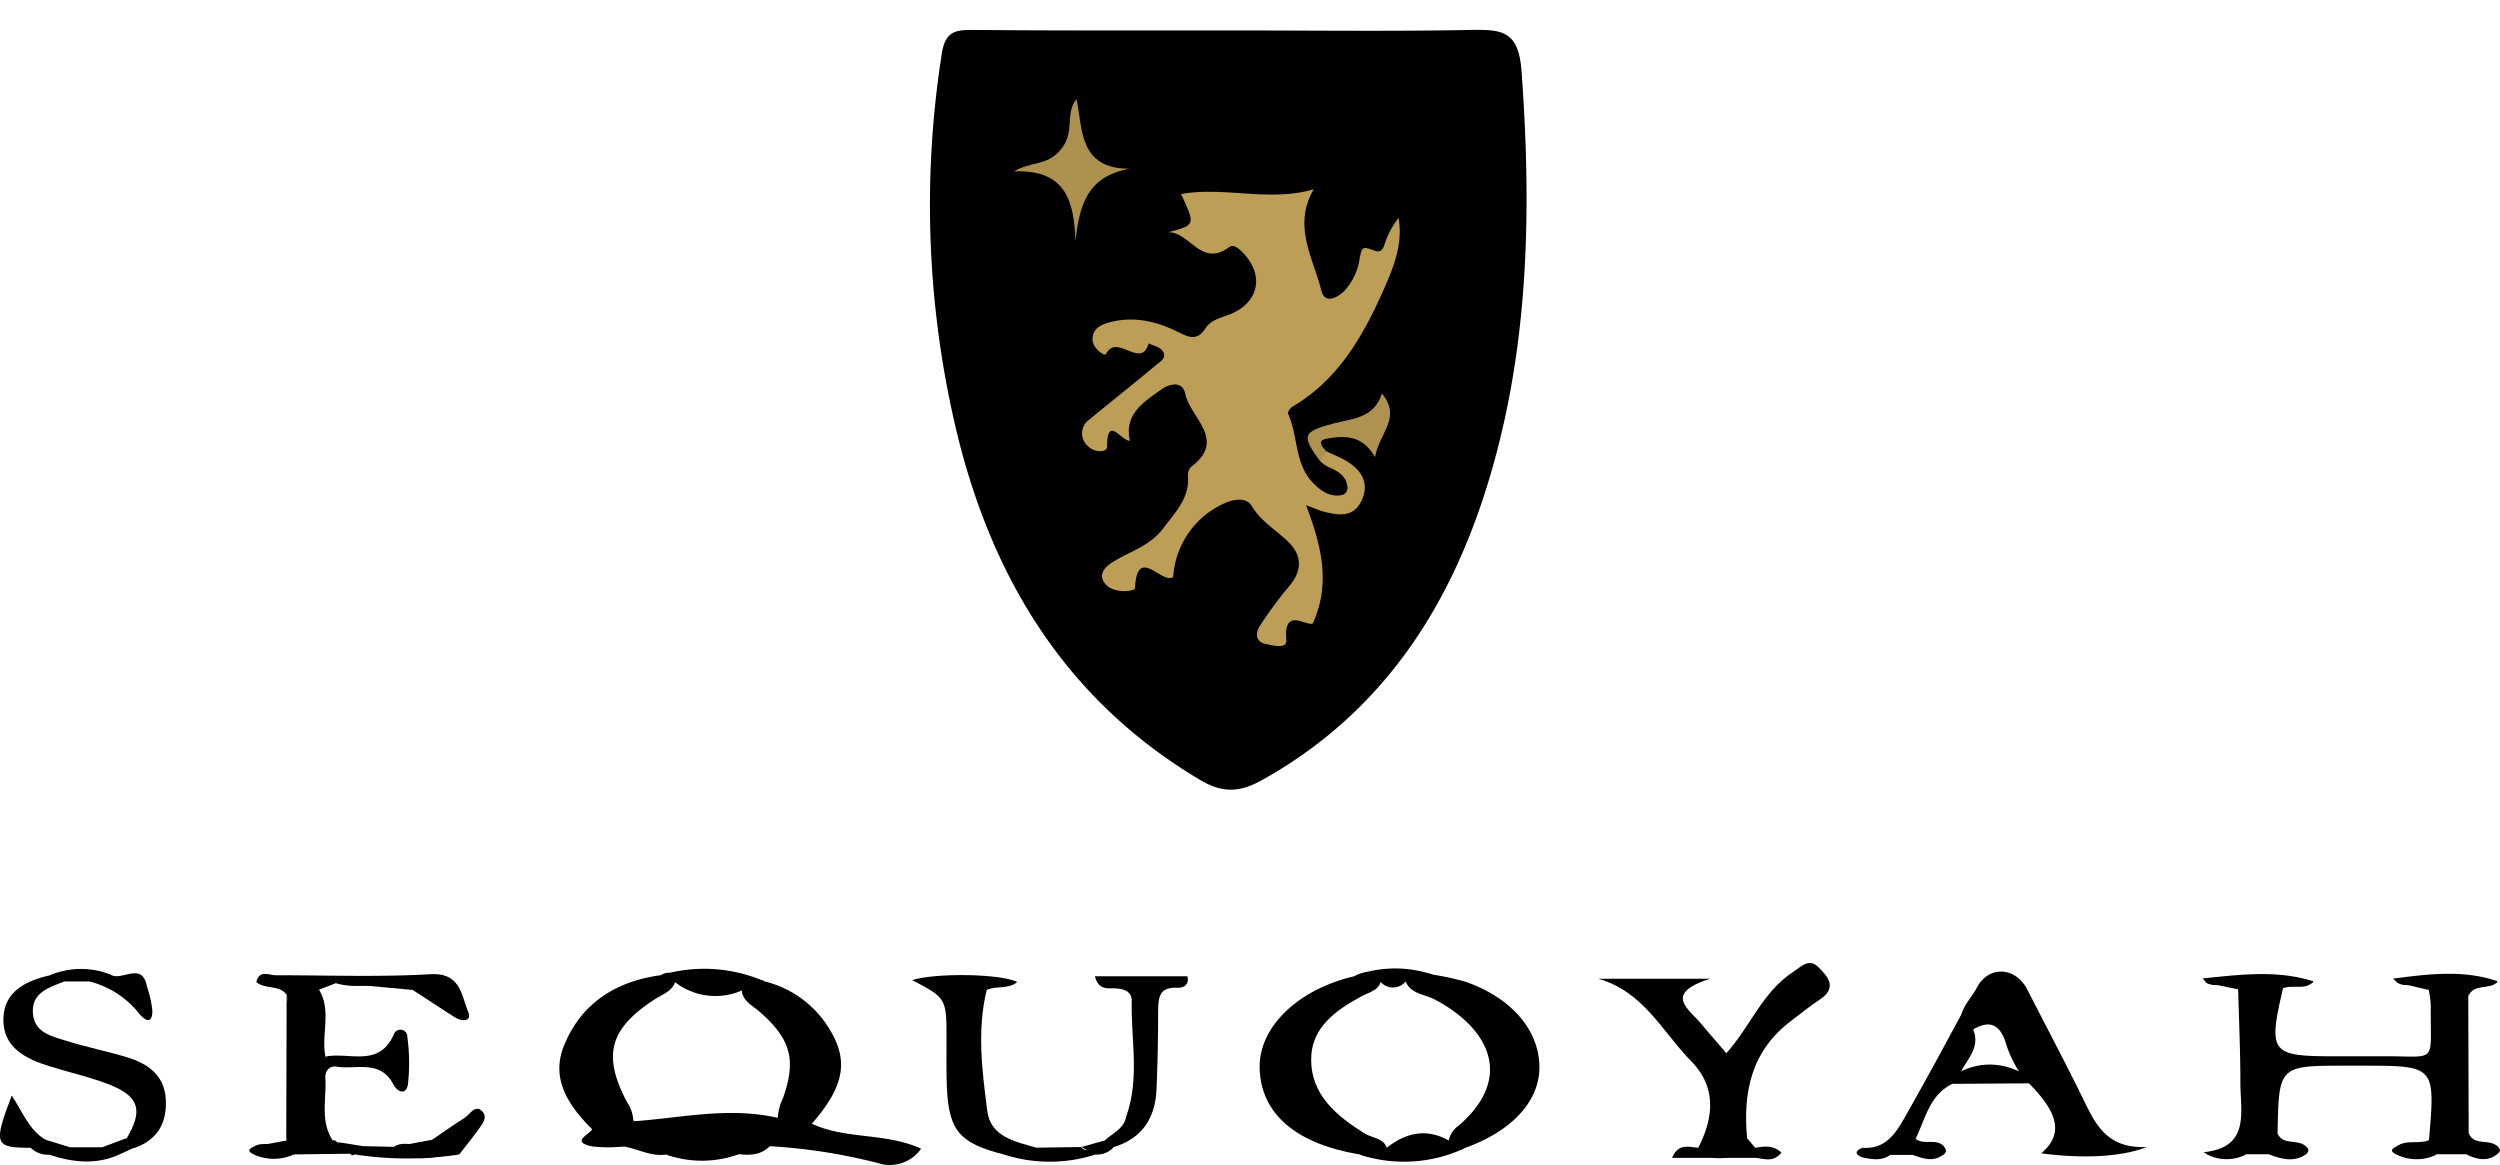 <svg id="Layer_1" data-name="Layer 1" xmlns="http://www.w3.org/2000/svg" width="392.49" height="182.87" viewBox="0 0 392.49 182.87"><defs><style>.cls-1{fill:#bd9e56;}.cls-2{fill:#ad914f;}.cls-3{fill:#af9250;}</style></defs><path d="M376.25,181.26c-.95-.42-.95-.85,0-1.27,1.58-1,3.59.4,5.09-1,1-11.68,1-11.68-10.6-11.68h-2.49c-10.49,0-10.49,0-10.68,10.62.62,2.66,3.4.88,4.65,2.26a.52.52,0,0,1,0,.8c-1.95,1-4,.7-6,.23H352.6a10.6,10.6,0,0,1-6.21-.08l-.43-.25c7.34-.74,5.78-6.27,5.77-10.86,0-4.92-.22-9.83-.35-14.74-1.45-1.47-3.52,0-5.06-1.05l-.49-.64c5.81-.57,11.63-1.37,17.38.47-1.38,1.35-3.38-.14-4.78,1.06-2.37,10.15-1.95,10.71,8.07,10.7,2.48,0,4.95,0,7.43,0,8.95-.07,7.6,1.48,7.69-8a16,16,0,0,0-.33-2.46c-1.36-1.68-3.51,0-5-1.17l-.59-.56c5.49-.71,11-1.45,16.42.42-1.25,1.33-4-.42-4.61,2.29l.06,21.52c.56,2.81,3.42.91,4.68,2.27a.54.54,0,0,1,0,.87c-1.65,1-3.34.65-5,.2h-4.68A12,12,0,0,1,376.25,181.26Z"/><path d="M307.94,159.22c.46-1.56,1.66-2.71,2.4-4.13,1.87-3.6,6.12-3.29,7.94.27,3,5.87,6.11,11.71,9,17.65,1.85,3.82,3.77,7.35,9.75,7.06-3.94,1.6-10.17,1.85-16.56,1,3.42-2.92,2.84-6.22-1.95-11-.33-.32-.64-.64-.95-1a18,18,0,0,1-2.75-5.6c-1-2.82-2.64-3.28-5.08-1.82C308.12,161.6,307.84,160.55,307.94,159.22Z"/><path d="M213.51,181.25c-10-1.64-15.53-6.36-15.75-13.46-.21-6.51,6-12.52,15-14.56,1.44-.76,2.84-1,4.12.31-.13,1.91-1.84,2.19-3.08,2.85-4.12,2.2-8,5-7.95,10,0,5.51,4,8.83,8.4,11.56,1.31.82,3.41.69,3.6,2.9C216.5,182.14,215,181.66,213.51,181.25Z"/><path d="M10,154.13c-2.35.9-5,1.71-4.84,4.85s2.93,3.71,5.27,4.43c3.16,1,6.42,1.63,9.59,2.6s5.75,2.77,6,6.46-1.2,6.43-4.84,7.73c-1.25.24-1.63-.29-1.31-1.46,2.61-4.35,2-6.57-2.53-8.4-3.06-1.21-6.31-1.94-9.46-2.91C4,166.25.4,164.42.53,159.88c.12-4.27,3.6-5.93,7.37-6.78C9,152.7,10.07,152.22,10,154.13Z"/><path d="M157.6,181.25c-6.94-1.77-8.63-3.7-8.94-10.48-.11-2.48-.06-5-.06-7.45,0-6.63,0-6.63-5.41-9.45,3.82-1.17,13.86-1,16.47.28-1.32,1.4-3.52-.45-4.75,1.27-1.55,6.34-.72,12.71.09,19,.52,4.09,4.42,4.81,7.74,5.77C161.5,182.85,159.41,181.37,157.6,181.25Z"/><path d="M266.62,180.19c2.46-4.77,2.87-9.55-1.12-13.6C261,162,258,155.65,250.92,153.66H268.5c-7.49,2.37-3.31,4.77-1.35,7.15,1.27,1.54,2.58,3,3.88,4.55,2.91,4,1.7,9,3.26,13.33.42.5.84,1,1.27,1.51a.84.84,0,0,1-.45,1.34C272.32,180.83,269,183.37,266.62,180.19Z"/><path d="M224.89,153a41.93,41.93,0,0,1,5.25,1.15c7.14,2.51,11.45,7.53,11.54,13.24.09,5.45-4.28,10.21-11.79,12.87-1,.42-1.95.51-2.51-.71a3.8,3.8,0,0,1,1.7-2.89c8.53-7.43,4.84-15.1-3.69-19.67-1.77-1-4.35-.87-4.89-3.55C221.85,152.15,223.38,152.7,224.89,153Z"/><path d="M92.93,177.26c-3.65-3.67-6.54-7.85-4.36-13.16,2.71-6.61,8.13-10.06,15.19-11,1-.59,1.82-.55,2.36.61-.36,1.9-2.1,2.37-3.43,3.24-7,4.6-8.13,8.71-4.25,16.09a5.59,5.59,0,0,1,1,3.21c-.63,2.1-2.42,2.36-4.19,2.65A2.56,2.56,0,0,1,92.93,177.26Z"/><path d="M55,181.13l-8.84.11a11.31,11.31,0,0,1-6.29,0q-1.45-.62,0-1.23c1.57-1,3.58.35,5.1-.95l0,0a99.09,99.09,0,0,0,.06-22.9l0,0a1.49,1.49,0,0,1,.17-2.3c1.69.31,4.06-1.51,4.9,1.54,2,3.34.28,7.05,1,10.51-.17,4.42-2.4,9,1.11,13.12a.69.69,0,0,1,.7.28C53.56,180,55.53,179.14,55,181.13Z"/><path d="M274.29,178.69c-3.87-3.77-2.92-8.71-3.27-13.34,3.73-4.09,5.67-9.65,10.56-12.81,1.26-.81,2.4-2.16,3.87-.73s3.13,3.27.19,5.15c-1.52,1-2.91,2.16-4.36,3.25C275,164.89,273.6,171.39,274.29,178.69Z"/><path d="M120.06,154.08a16.48,16.48,0,0,1,10.33,7.76c2.91,4.9,2,8.93-2.93,14.58-2.2,2.65-4,2.58-5.36-.75a8.52,8.52,0,0,1,.84-3.31c2.11-6,1.21-9.22-3.68-13.52-1.31-1.14-3.21-1.93-2.73-4.24C117.54,153.3,118.79,153.61,120.06,154.08Z"/><path d="M122.73,175.66c1.16,2.84,3.1.84,4.73.76,5.35,2.5,11.59,1.37,17.15,3.92a6,6,0,0,1-6.77,2.26,88.26,88.26,0,0,0-17-2.65,39.68,39.68,0,0,0-6.16.5c-2.64.3-5.31,0-7.94.43-1.6-.39-3.13-1-4.76-1.35s-3.1-1.32-2.26-3.51C107.36,175.45,115,173.65,122.73,175.66Z"/><path d="M173.52,179c1.22-1.17,3-1.82,3.31-3.8l0,0c2.12-5.95.71-12.07.85-18.12,0-1.4-1.19-1.82-2.46-1.9s-2.74.37-3.32-1.91H186.4c.4,1.35-.66,1.86-1.58,1.81-3.07-.15-2.95,1.83-3,3.93q0,6-.25,11.91c-.17,4.61-2.26,7.85-6.84,9.2A1.39,1.39,0,0,1,173.52,179Z"/><path d="M307.94,159.22l1.64,2c1.73,3.27-1.16,5.32-2.1,7.88-.31.37-.62.73-1,1.08-3.59,1.76-4.2,5.51-5.75,8.63,1.08,1.93,3.37-.07,4.59,1.42a.58.58,0,0,1,0,.84c-1.64,1-3.35.62-5.06.25h-3.58c-1.5,0-3.4,1.54-4.17-1.12,3.36.22,5-2.09,6.39-4.53C302,170.22,305,164.7,307.94,159.22Z"/><path d="M52.22,179c-4.35-4-2.16-8.63-1.11-13.12,3.71-.76,8.48,1.82,10.76-3.59a1.09,1.09,0,0,1,2.08.5,30.16,30.16,0,0,1,.1,7.41c-.26,1.73-1.61,1.37-2.32,0-2.06-3.89-5.8-2.24-8.86-2.74-1.13-.18-1.86.63-1.79,1.83C51.27,172.6,50.24,176,52.22,179Z"/><path d="M50.07,155.39c-1.38-1.81-3.37-1-5.13-1.2a4.88,4.88,0,0,1-4.7,0c.45-2,2-1.07,3.11-1.08,8.08,0,16.18.3,24.24-.16,4.75-.27,4.83,3.32,5.9,5.87.68,1.64-1,1.59-2.14.85-2.17-1.39-4.33-2.81-6.5-4.21-3.91-1.84-8.16.14-12.12-1.11Z"/><path d="M4.84,180.2c-5.71,0-5.91-.52-3-8.21,1.71,2.58,2.71,5.42,5.29,6.93C7.22,180.87,6.16,180.76,4.84,180.2Z"/><path d="M67.84,178.93c1.7-1.15,3.38-2.34,5.11-3.44.85-.54,1.62-2.17,2.78-1,.93,1-.11,2.11-.74,3-.91,1.27-1.91,2.48-2.86,3.71-3.46-.06-7.17,2.1-10.25-1.19h0C63.7,178.83,66.1,180.62,67.84,178.93Z"/><path d="M100.05,176.63c1.43,2.83,4.73,1.6,6.77,3.09a1,1,0,0,1,1.26.73c-.8,1.83-2.2,1.12-3.5.81-2.37.35-4.44-.9-6.67-1.27-.67-1.12-3.23.85-3-1.81l3.94-2.08C99.5,175.78,99.89,176,100.05,176.63Z"/><path d="M120.06,154.08c-1.15.28-2.56-.08-3.29,1.28a10.32,10.32,0,0,1-10.92-1.27l-2.09-1A23.77,23.77,0,0,1,120.06,154.08Z"/><path d="M227.68,179.19l2.21,1.1a22.42,22.42,0,0,1-16.38,1c1.35-.49,3,.13,4.15-1.06C220.79,177.76,224.09,177.06,227.68,179.19Z"/><path d="M17.33,153c1.75,1.16,5-2.2,5.76,1.95,0,1.53,1.88,3.58-1.18,4.26a14.47,14.47,0,0,0-7.85-5.12C14.46,151.7,16.11,153,17.33,153Z"/><path d="M45,156.19a56.08,56.08,0,0,1-.06,22.9Z"/><path d="M157.6,181.25c1.67-.58,3.65.35,5.14-1.07l7-.1c.52.82,1.8.2,2.23,1.18A23.43,23.43,0,0,1,157.6,181.25Z"/><path d="M61.88,180.05c3.24,1.92,6.89.23,10.25,1.19a53.69,53.69,0,0,1-16.45,0A1.8,1.8,0,0,1,57,179.94Z"/><path d="M266.62,180.19c2.83,1.58,5.85.59,8.78.64.28.17.39.36.35.59s-.1.36-.18.36H262.5C263.51,179.41,265.18,180.1,266.62,180.19Z"/><path d="M104.58,181.26c1.1-.3,2.39,0,3.25-1,2.32-1.19,4.65-.71,7-.07a2.31,2.31,0,0,1,1.2,1A16.84,16.84,0,0,1,104.58,181.26Z"/><path d="M11,180.12l5,0c.8.93,2.24-.14,3,1-3.74,1.83-7.51,1.39-11.3.16C8.45,179.82,10,180.69,11,180.12Z"/><path d="M224.89,153c-1.34.57-3-.15-4.18,1.05a2.58,2.58,0,0,1-4.05,0c-1.11-1.13-2.65-.4-3.91-.9A18.45,18.45,0,0,1,224.89,153Z"/><path d="M17.33,153c-1.08.39-2.41,0-3.27,1.09l-4.06,0-2.1-1A12.51,12.51,0,0,1,17.33,153Z"/><path d="M306.52,170.16l.12-1.29c3.93-2.43,7.85-2.23,11.76.06,0,.38.07.77.11,1.15Z"/><path d="M95,178.18c.79.93,2.66.09,3,1.81a23.51,23.51,0,0,1-5,0c-3.53-.74-.48-1.81,0-2.75Z"/><path d="M52.73,154.31c4.06.11,8.29-1.54,12.12,1.11Z"/><path d="M116,181.2l-.63,0c-1.29-.63-1.37-1.28,0-2,1.86,0,3.81-.69,5.47.76C119.47,181.33,117.79,181.42,116,181.2Z"/><path d="M11,180.12c-.82,1.16-2.16.88-3.3,1.17a3.94,3.94,0,0,1-2.89-1.09,2.75,2.75,0,0,0,2.3-1.28Z"/><path d="M172,181.26l-2.23-1.18,3.78-1.07,1.25,1.16A3.62,3.62,0,0,1,172,181.26Z"/><path d="M275.57,181.78a5.12,5.12,0,0,0-.17-.95,2,2,0,0,1,.16-.63c1.37-.22,2.76-.49,4.12.75C278.34,182.61,276.89,181.86,275.57,181.78Z"/><path d="M19,181.13c-1-.24-2.23.11-3-1l3.81-1.43,1.31,1.46Z"/><path d="M387.52,156.4c.14-3.58,2.73-2.22,4.61-2.29C390.91,155.51,388.39,154.29,387.52,156.4Z"/><path d="M21.91,159.23c1.44-1.13.94-2.8,1.18-4.26a16.14,16.14,0,0,1,.83,3.73C23.91,160.7,22.93,160.36,21.91,159.23Z"/><path d="M362.22,180.23c-1.85-.13-4.47,1.32-4.65-2.26C358.48,180,361.09,178.61,362.22,180.23Z"/><path d="M392.26,180.19c-1.86-.13-4.56,1.45-4.68-2.27C388.46,180.08,391.11,178.59,392.26,180.19Z"/><path d="M57,179.94l-1.33,1.32-.39.13-.33-.26-2-1.83Z"/><path d="M67.84,178.93c-1.65,2.17-3.88,1.25-6,1.13Z"/><path d="M292.58,180.18c1.14,1.29,2.87.41,4.17,1.12-1.31,1-2.84.72-4.2.44C291.57,181.54,290.75,180.67,292.58,180.18Z"/><path d="M39.83,181.24a12,12,0,0,1,6.29,0A7.51,7.51,0,0,1,39.83,181.24Z"/><path d="M346.39,181.18a12.44,12.44,0,0,1,6.21.08A6.68,6.68,0,0,1,346.39,181.18Z"/><path d="M356.28,181.26a14.48,14.48,0,0,1,6-.23C360.32,182.57,358.3,182,356.28,181.26Z"/><path d="M376.25,181.26a11.62,11.62,0,0,1,6.3,0A7.12,7.12,0,0,1,376.25,181.26Z"/><path d="M40.24,154.15l4.7,0,.06,2C43.8,154.55,41.58,155.39,40.24,154.15Z"/><path d="M154.91,155.42c1.11-2.18,3-1.36,4.75-1.27C158.29,155.39,156.41,154.7,154.91,155.42Z"/><path d="M346.32,154.28c1.83-.34,3.74-1.08,5.06,1.05Z"/><path d="M358.43,155.17c1.22-2,3.09-1.11,4.78-1.06C361.86,155.56,360,154.49,358.43,155.17Z"/><path d="M305.36,180.21c-1.6-.26-3.71,1.15-4.59-1.42C302.1,179.92,304.22,178.49,305.36,180.21Z"/><path d="M300.33,181.3l5.06-.25C303.77,182.51,302.06,182,300.33,181.3Z"/><path d="M381.34,179c-1.35,2.2-3.28,1.24-5.09,1C377.79,178.82,379.71,179.7,381.34,179Z"/><path d="M44.93,179.06c-1.36,2.15-3.29,1.23-5.1.95Z"/><path d="M376.3,154.25c1.8-.21,3.78-1.15,5,1.17Z"/><path d="M387.23,181.26a10.36,10.36,0,0,1,5-.2C390.64,182.45,388.94,182.05,387.23,181.26Z"/><path d="M115.34,179.19c0,.66,0,1.31,0,2-2.42-1.15-5-1.08-7.56-.91-.33-.18-.67-.35-1-.52C109.6,178.59,112.48,179.08,115.34,179.19Z"/><path d="M193.62,4.78c12.46,0,24.93.16,37.39-.08,4.87-.09,7.41.19,7.87,6.52,1.6,22.06,1.19,43.83-5.43,65.12-6.09,19.57-16.76,35.73-35.19,46.06-3.52,2-6.29,2.2-9.92,0-20.81-12.38-32.37-31.23-38-54a153,153,0,0,1-2.49-59.92c.54-3.55,2.1-3.79,4.88-3.78C166.37,4.82,180,4.78,193.62,4.78Z"/><path class="cls-1" d="M208.25,70.86c1,.49,2.1.9,3.07,1.48,2.4,1.43,3.73,3.44,2.46,6.21s-3.67,2.36-6,1.77c-.6-.16-1.17-.43-2.73-1,2.44,6.43,3.88,12.31,1.06,18.54-.85.61-4.66-2.73-4.16,2.63.14,1.46-2.16.84-3.3.59-1.58-.35-1.55-1.74-.89-2.76A61.92,61.92,0,0,1,202.42,92c2.09-2.49,2-4.84-.23-7-1.9-1.82-4.23-3.15-5.64-5.52-.81-1.37-2.5-1.11-3.64-.74a13.58,13.58,0,0,0-8.72,11.82c-1.69,1.36-5.67-5.1-6,1.75,0,.6-3.19.85-4.47-.43s-.71-2.57.86-3.57c2.72-1.74,5.92-2.51,8.08-5.41,1.92-2.56,4.12-4.71,3.85-8.2a1.86,1.86,0,0,1,.46-1.38c5.71-4.26-.1-7.72-.88-11.47-.44-2.15-2.53-1.56-3.64-.79-2.8,2-6,3.88-5.07,8.14-1.39,0-3.54-4.07-3.58.91,0,1.06-2.06.89-2.91,0a2.64,2.64,0,0,1,.21-4.3c3.43-2.85,6.95-5.6,10.36-8.47.64-.54,1.91-1.19,1-2.32-.46-.57-1.4-.75-2.12-1.11-1.21,4.18-5-1.69-6.7,1.67-.22.44-2-.88-2.11-2.13-.09-1.51.82-2.29,2.31-2.74,3.89-1.17,7.58-.33,11,1.36,1.89.93,3.1,1.5,4.44-.56.85-1.32,2.45-1.62,3.83-2.17,4.56-1.83,5.44-6.15,2-9.69-.6-.63-1.45-1.36-2.11-.87-4.45,3.29-6.16-2.37-9.58-2.32,4.27-1.13,4.27-1.13,2-6,6.89-1.22,13.81,1.31,20.84-.75-3.37,5.74-.08,10.79,1.19,15.93.54,2.16,2.46,1.11,3.56.08a9.48,9.48,0,0,0,2.47-5.3c.37-1.74.48-1.74,2.37-1.05.85.31,1.2-.15,1.46-.82a13.57,13.57,0,0,1,2.26-4.34c.73,4.21-.85,7.93-2.52,11.67C213.85,53,210,59.67,202.94,63.82c-.36.21-.83.89-.73,1.11,1.62,3.53,1,7.88,3.93,10.88,1.14,1.17,2.52,2.23,4.38,1.94a1.16,1.16,0,0,0,1-1.44c-.24-1.71-1.56-2.39-3-3a6.67,6.67,0,0,1-1.21-.86A1.23,1.23,0,0,1,208.25,70.86Z"/><path class="cls-2" d="M177.34,26.49c-6.8,1.21-7.89,5.95-8.51,11.42-.16-6.23-1.48-11.37-9.65-11,2.78-1.62,5.36-.82,7.49-3.59s.49-5.44,2.34-7.77C170,20.33,169.38,26.49,177.34,26.49Z"/><path class="cls-3" d="M208.25,70.86l-.94,1.61c-3.17-4.24-2.68-4.71,2.12-6,2.66-.73,6.35-.75,7.52-4.7,3.18,3.85-.49,6.28-1.07,10-2-3.52-4.83-3.39-7.54-2.91C206.75,69.09,207.45,70.12,208.25,70.86Z"/></svg>